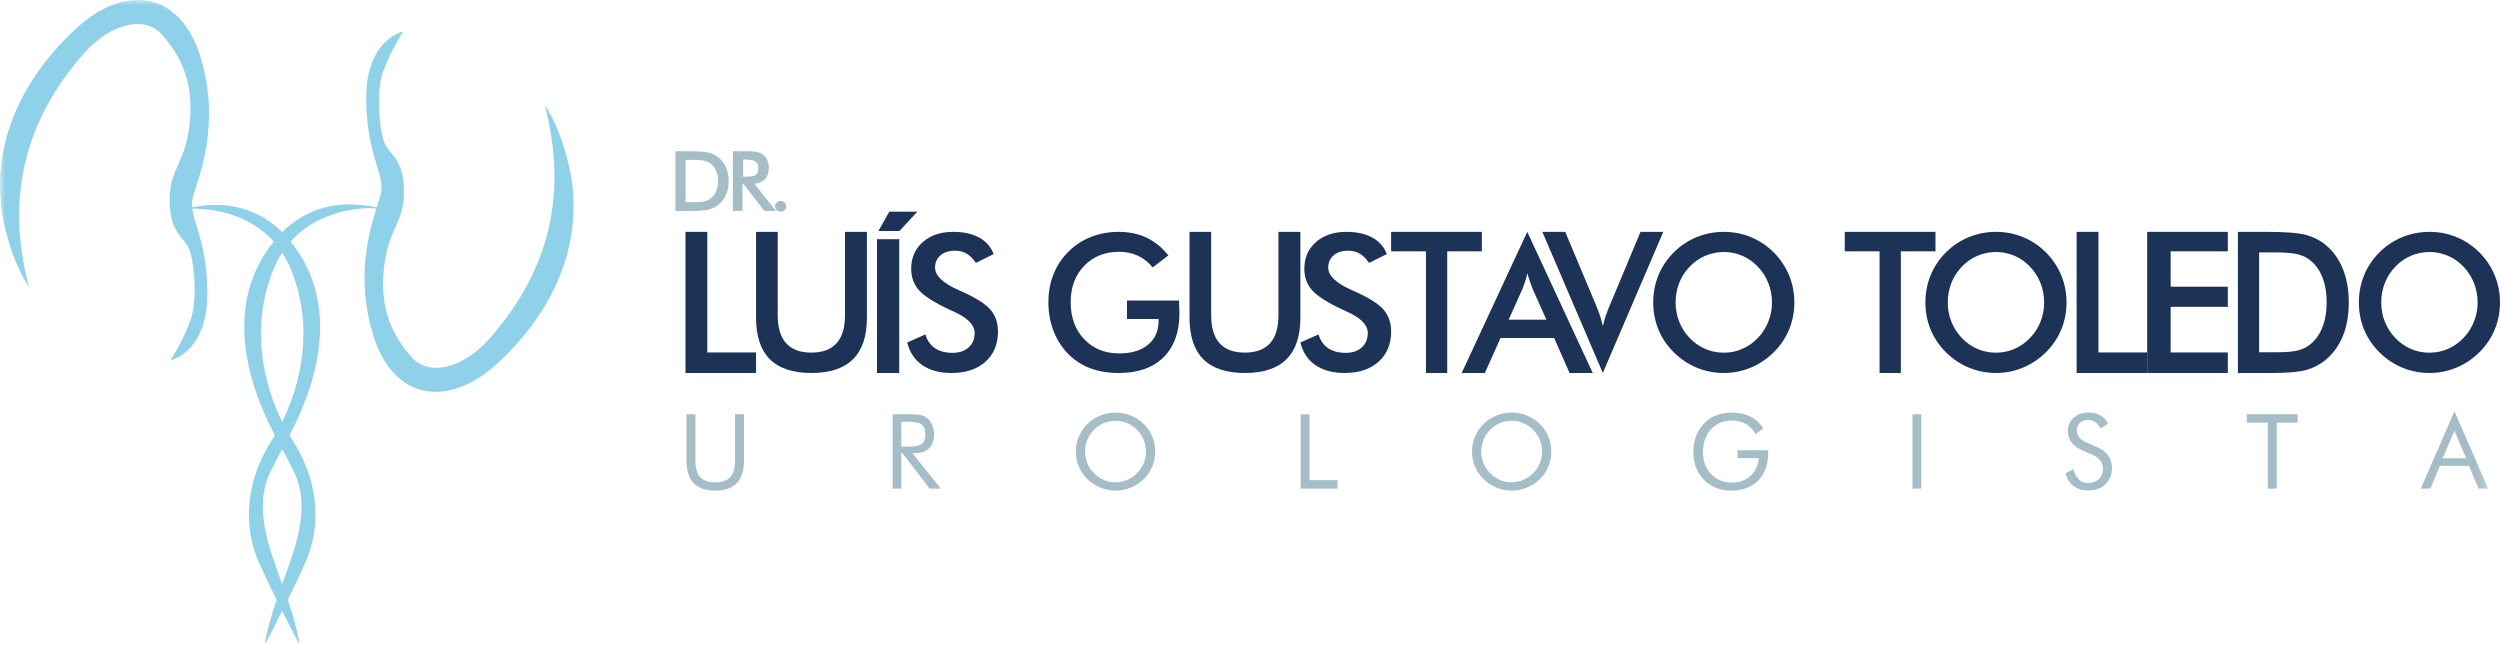 <svg xmlns="http://www.w3.org/2000/svg" xmlns:xlink="http://www.w3.org/1999/xlink" width="248px" height="64px" viewBox="0 0 248 64"><title>LOGOMARCA DR. LUIS GUSTAVO (2)</title><desc>Created with Sketch.</desc><defs><polygon id="path-1" points="0 0 246.827 0 246.827 63.972 0 63.972"></polygon></defs><g id="Desktop" stroke="none" stroke-width="1" fill="none" fill-rule="evenodd"><g id="1---Home-Page" transform="translate(-40, -40)"><g id="Header" transform="translate(40, 40)"><g id="LOGOMARCA-DR.-LUIS-GUSTAVO-(2)"><polyline id="Fill-1" fill="#1C3357" points="68 37 68 23 70.163 23 70.163 34.963 75 34.963 75 37 68 37"></polyline><path d="M75,23 L77.149,23 L77.149,31.28 C77.149,32.51 77.428,33.432 77.987,34.053 C78.546,34.669 79.38,34.978 80.489,34.978 C81.595,34.978 82.426,34.669 82.985,34.053 C83.545,33.432 83.823,32.51 83.823,31.28 L83.823,23 L86,23 L86,31.487 C86,33.331 85.544,34.71 84.628,35.626 C83.713,36.542 82.332,37 80.492,37 C78.649,37 77.271,36.542 76.362,35.63 C75.453,34.717 75,33.337 75,31.487 L75,23" id="Fill-2" fill="#1C3357"></path><path d="M87.137,22.918 L88.217,21 L91,21 L89.222,22.918 L87.137,22.918 Z M87,37 L89.205,37 L89.205,23.73 L87,23.73 L87,37 Z" id="Fill-3" fill="#1C3357"></path><path d="M90,33.973 L91.802,33.174 C91.974,33.768 92.288,34.222 92.742,34.533 C93.199,34.847 93.782,35.002 94.488,35.002 C95.16,35.002 95.694,34.822 96.09,34.464 C96.485,34.107 96.683,33.627 96.683,33.027 C96.683,32.243 96.005,31.543 94.651,30.931 C94.46,30.84 94.317,30.772 94.213,30.731 C92.683,30.013 91.662,29.365 91.154,28.784 C90.645,28.205 90.389,27.492 90.389,26.656 C90.389,25.567 90.774,24.687 91.543,24.011 C92.31,23.336 93.319,23 94.566,23 C95.591,23 96.449,23.19 97.14,23.569 C97.83,23.949 98.307,24.497 98.572,25.206 L96.806,26.08 C96.527,25.66 96.222,25.355 95.889,25.162 C95.558,24.966 95.175,24.87 94.745,24.87 C94.139,24.87 93.656,25.022 93.299,25.324 C92.939,25.629 92.761,26.036 92.761,26.547 C92.761,27.35 93.545,28.096 95.117,28.787 C95.237,28.843 95.331,28.886 95.399,28.914 C96.774,29.524 97.717,30.118 98.232,30.697 C98.744,31.279 99,32.004 99,32.872 C99,34.135 98.585,35.139 97.756,35.883 C96.926,36.627 95.808,37 94.395,37 C93.212,37 92.243,36.738 91.484,36.216 C90.729,35.693 90.233,34.947 90,33.973" id="Fill-4" fill="#1C3357"></path><path d="M111.796,29.81 L116.963,29.81 C116.963,29.9 116.966,30.028 116.973,30.193 C116.991,30.625 117,30.914 117,31.067 C117,32.946 116.474,34.402 115.421,35.441 C114.372,36.48 112.891,37 110.978,37 C109.907,37 108.955,36.838 108.115,36.518 C107.279,36.194 106.546,35.709 105.916,35.059 C105.299,34.415 104.824,33.659 104.496,32.788 C104.164,31.919 104,30.989 104,30 C104,28.992 104.167,28.062 104.505,27.213 C104.839,26.36 105.335,25.61 105.995,24.96 C106.631,24.322 107.376,23.837 108.234,23.501 C109.089,23.168 110.004,23 110.978,23 C112.005,23 112.924,23.193 113.736,23.576 C114.545,23.958 115.269,24.543 115.905,25.334 L114.354,26.528 C113.913,26.006 113.417,25.617 112.867,25.362 C112.313,25.107 111.695,24.979 111.011,24.979 C109.6,24.979 108.447,25.442 107.553,26.369 C106.658,27.296 106.211,28.501 106.211,29.981 C106.211,31.49 106.658,32.713 107.553,33.649 C108.447,34.589 109.605,35.059 111.029,35.059 C112.243,35.059 113.195,34.769 113.888,34.194 C114.585,33.615 114.931,32.831 114.931,31.832 L114.931,31.643 L111.796,31.643 L111.796,29.81" id="Fill-5" fill="#1C3357"></path><path d="M118,23 L120.149,23 L120.149,31.28 C120.149,32.51 120.427,33.432 120.987,34.053 C121.546,34.669 122.38,34.978 123.489,34.978 C124.595,34.978 125.426,34.669 125.985,34.053 C126.545,33.432 126.822,32.51 126.822,31.28 L126.822,23 L129,23 L129,31.487 C129,33.331 128.544,34.71 127.629,35.626 C126.713,36.542 125.332,37 123.492,37 C121.649,37 120.271,36.542 119.362,35.63 C118.453,34.717 118,33.337 118,31.487 L118,23" id="Fill-6" fill="#1C3357"></path><path d="M129,33.973 L130.802,33.174 C130.973,33.768 131.288,34.222 131.742,34.533 C132.198,34.847 132.782,35.002 133.489,35.002 C134.159,35.002 134.694,34.822 135.089,34.464 C135.485,34.107 135.682,33.627 135.682,33.027 C135.682,32.243 135.005,31.543 133.65,30.931 C133.459,30.84 133.317,30.772 133.213,30.731 C131.683,30.013 130.662,29.365 130.154,28.784 C129.645,28.205 129.389,27.492 129.389,26.656 C129.389,25.567 129.774,24.687 130.543,24.011 C131.311,23.336 132.319,23 133.566,23 C134.59,23 135.449,23.19 136.14,23.569 C136.83,23.949 137.306,24.497 137.572,25.206 L135.806,26.08 C135.527,25.66 135.223,25.355 134.889,25.162 C134.558,24.966 134.176,24.87 133.744,24.87 C133.138,24.87 132.655,25.022 132.299,25.324 C131.939,25.629 131.761,26.036 131.761,26.547 C131.761,27.35 132.546,28.096 134.117,28.787 C134.237,28.843 134.331,28.886 134.399,28.914 C135.773,29.524 136.716,30.118 137.232,30.697 C137.744,31.279 138,32.004 138,32.872 C138,34.135 137.585,35.139 136.755,35.883 C135.926,36.627 134.807,37 133.395,37 C132.212,37 131.243,36.738 130.484,36.216 C129.729,35.693 129.233,34.947 129,33.973" id="Fill-7" fill="#1C3357"></path><polyline id="Fill-8" fill="#1C3357" points="143.565 24.932 143.565 37 141.453 37 141.453 24.932 138 24.932 138 23 147 23 147 24.932 143.565 24.932"></polyline><path d="M155.698,37 L154.173,33.531 L148.855,33.531 L147.296,37 L145,37 L151.505,23 L158,37 L155.698,37 Z M149.66,31.71 L153.403,31.71 L152.028,28.639 C151.95,28.441 151.865,28.215 151.78,27.961 C151.696,27.706 151.608,27.424 151.524,27.11 C151.448,27.405 151.373,27.681 151.289,27.936 C151.207,28.19 151.123,28.422 151.038,28.639 L149.66,31.71 L149.66,31.71 Z" id="Fill-9" fill="#1C3357"></path><path d="M159,37 L153,23 L155.271,23 L158.285,30.179 C158.461,30.597 158.608,30.98 158.724,31.335 C158.84,31.687 158.934,32.023 159,32.344 C159.082,32.005 159.182,31.656 159.304,31.295 C159.427,30.93 159.571,30.559 159.737,30.179 L162.739,23 L165,23 L159,37" id="Fill-10" fill="#1C3357"></path><path d="M178,30 C178,30.949 177.826,31.845 177.478,32.688 C177.127,33.534 176.62,34.287 175.951,34.95 C175.277,35.613 174.516,36.12 173.67,36.471 C172.825,36.823 171.936,37 171.004,37 C170.061,37 169.163,36.823 168.308,36.468 C167.45,36.11 166.696,35.606 166.04,34.95 C165.371,34.287 164.864,33.537 164.519,32.698 C164.174,31.86 164,30.961 164,30 C164,29.045 164.174,28.146 164.519,27.303 C164.864,26.456 165.371,25.701 166.04,25.032 C166.708,24.369 167.466,23.865 168.311,23.52 C169.157,23.175 170.055,23 171.004,23 C171.948,23 172.84,23.175 173.682,23.52 C174.528,23.865 175.282,24.369 175.951,25.032 C176.62,25.707 177.127,26.469 177.478,27.315 C177.826,28.164 178,29.058 178,30 Z M175.78,30 C175.78,29.328 175.658,28.687 175.417,28.077 C175.176,27.471 174.831,26.93 174.376,26.456 C173.936,25.987 173.423,25.629 172.843,25.377 C172.259,25.125 171.649,24.998 171.004,24.998 C170.36,24.998 169.746,25.122 169.166,25.371 C168.586,25.62 168.067,25.98 167.615,26.456 C167.163,26.923 166.815,27.461 166.577,28.068 C166.339,28.678 166.22,29.322 166.22,30 C166.22,30.675 166.339,31.313 166.577,31.917 C166.815,32.517 167.163,33.055 167.615,33.528 C168.067,34.004 168.583,34.365 169.163,34.614 C169.741,34.863 170.354,34.987 171.004,34.987 C171.643,34.987 172.25,34.863 172.825,34.614 C173.398,34.365 173.917,34.004 174.376,33.528 C174.831,33.055 175.176,32.517 175.417,31.91 C175.658,31.307 175.78,30.669 175.78,30 L175.78,30 Z" id="Fill-11" fill="#1C3357"></path><polyline id="Fill-12" fill="#1C3357" points="188.565 24.932 188.565 37 186.453 37 186.453 24.932 183 24.932 183 23 192 23 192 24.932 188.565 24.932"></polyline><path d="M205,30 C205,30.949 204.826,31.845 204.478,32.688 C204.127,33.534 203.62,34.287 202.951,34.95 C202.277,35.613 201.516,36.12 200.671,36.471 C199.825,36.823 198.936,37 198.005,37 C197.062,37 196.163,36.823 195.309,36.468 C194.45,36.11 193.696,35.606 193.04,34.95 C192.371,34.287 191.864,33.537 191.519,32.698 C191.174,31.86 191,30.961 191,30 C191,29.045 191.174,28.146 191.519,27.303 C191.864,26.456 192.371,25.701 193.04,25.032 C193.709,24.369 194.466,23.865 195.312,23.52 C196.157,23.175 197.055,23 198.005,23 C198.948,23 199.84,23.175 200.683,23.52 C201.528,23.865 202.283,24.369 202.951,25.032 C203.62,25.707 204.127,26.469 204.478,27.315 C204.826,28.164 205,29.058 205,30 Z M202.78,30 C202.78,29.328 202.658,28.687 202.417,28.077 C202.176,27.471 201.831,26.93 201.376,26.456 C200.936,25.987 200.423,25.629 199.843,25.377 C199.26,25.125 198.649,24.998 198.005,24.998 C197.36,24.998 196.747,25.122 196.166,25.371 C195.586,25.62 195.067,25.98 194.615,26.456 C194.164,26.923 193.815,27.461 193.577,28.068 C193.339,28.678 193.22,29.322 193.22,30 C193.22,30.675 193.339,31.313 193.577,31.917 C193.815,32.517 194.164,33.055 194.615,33.528 C195.067,34.004 195.583,34.365 196.163,34.614 C196.741,34.863 197.355,34.987 198.005,34.987 C198.643,34.987 199.25,34.863 199.825,34.614 C200.399,34.365 200.918,34.004 201.376,33.528 C201.831,33.055 202.176,32.517 202.417,31.91 C202.658,31.307 202.78,30.669 202.78,30 L202.78,30 Z" id="Fill-13" fill="#1C3357"></path><polyline id="Fill-14" fill="#1C3357" points="206 37 206 23 208.163 23 208.163 34.963 213 34.963 213 37 206 37"></polyline><polyline id="Fill-15" fill="#1C3357" points="213 37 213 23 221 23 221 24.932 215.33 24.932 215.33 28.442 221 28.442 221 30.439 215.33 30.439 215.33 34.963 221 34.963 221 37 213 37"></polyline><path d="M222,37 L222,23 L224.839,23 C226.687,23 227.986,23.101 228.738,23.3 C229.49,23.503 230.149,23.839 230.716,24.309 C231.465,24.93 232.033,25.723 232.42,26.692 C232.807,27.661 233,28.768 233,30.008 C233,31.252 232.807,32.355 232.42,33.315 C232.033,34.275 231.465,35.065 230.716,35.691 C230.149,36.161 229.505,36.498 228.784,36.7 C228.058,36.899 226.935,37 225.407,37 L222,37 Z M224.105,34.944 L225.875,34.944 C226.847,34.944 227.578,34.875 228.065,34.735 C228.551,34.595 228.973,34.356 229.336,34.027 C229.825,33.573 230.191,33.012 230.436,32.339 C230.68,31.666 230.804,30.883 230.804,29.989 C230.804,29.098 230.68,28.314 230.436,27.642 C230.191,26.969 229.825,26.408 229.336,25.954 C228.971,25.624 228.53,25.386 228.022,25.246 C227.512,25.105 226.711,25.037 225.627,25.037 L224.105,25.037 L224.105,34.944 L224.105,34.944 Z" id="Fill-16" fill="#1C3357"></path><path d="M248,30 C248,30.949 247.826,31.845 247.478,32.688 C247.126,33.534 246.62,34.287 245.951,34.95 C245.276,35.613 244.516,36.12 243.67,36.471 C242.824,36.823 241.936,37 241.004,37 C240.061,37 239.163,36.823 238.308,36.468 C237.45,36.11 236.696,35.606 236.04,34.95 C235.371,34.287 234.864,33.537 234.519,32.698 C234.174,31.86 234,30.961 234,30 C234,29.045 234.174,28.146 234.519,27.303 C234.864,26.456 235.371,25.701 236.04,25.032 C236.708,24.369 237.465,23.865 238.311,23.52 C239.157,23.175 240.055,23 241.004,23 C241.948,23 242.84,23.175 243.682,23.52 C244.528,23.865 245.282,24.369 245.951,25.032 C246.62,25.707 247.126,26.469 247.478,27.315 C247.826,28.164 248,29.058 248,30 Z M245.78,30 C245.78,29.328 245.658,28.687 245.417,28.077 C245.175,27.471 244.831,26.93 244.376,26.456 C243.936,25.987 243.423,25.629 242.843,25.377 C242.259,25.125 241.649,24.998 241.004,24.998 C240.36,24.998 239.746,25.122 239.166,25.371 C238.586,25.62 238.067,25.98 237.615,26.456 C237.163,26.923 236.815,27.461 236.577,28.068 C236.339,28.678 236.22,29.322 236.22,30 C236.22,30.675 236.339,31.313 236.577,31.917 C236.815,32.517 237.163,33.055 237.615,33.528 C238.067,34.004 238.583,34.365 239.163,34.614 C239.74,34.863 240.354,34.987 241.004,34.987 C241.643,34.987 242.25,34.863 242.824,34.614 C243.398,34.365 243.917,34.004 244.376,33.528 C244.831,33.055 245.175,32.517 245.417,31.91 C245.658,31.307 245.78,30.669 245.78,30 L245.78,30 Z" id="Fill-17" fill="#1C3357"></path><path d="M76.886,20.478 C76.886,20.623 76.939,20.747 77.047,20.848 C77.156,20.949 77.288,21 77.443,21 C77.598,21 77.73,20.949 77.839,20.848 C77.946,20.747 78,20.623 78,20.478 C78,20.329 77.946,20.203 77.839,20.096 C77.73,19.991 77.598,19.939 77.443,19.939 C77.288,19.939 77.156,19.991 77.047,20.096 C76.939,20.203 76.886,20.329 76.886,20.478 Z M73.653,18.275 L73.653,20.927 L72.706,20.927 L72.706,15 L74.116,15 C74.529,15 74.852,15.026 75.079,15.077 C75.307,15.128 75.501,15.213 75.664,15.332 C75.857,15.476 76.004,15.66 76.11,15.887 C76.215,16.114 76.267,16.361 76.267,16.632 C76.267,17.106 76.147,17.478 75.906,17.747 C75.665,18.015 75.308,18.177 74.838,18.231 L76.981,20.927 L75.837,20.927 L73.768,18.275 L73.653,18.275 Z M73.717,17.526 L73.9,17.526 C74.435,17.526 74.79,17.466 74.966,17.348 C75.142,17.229 75.23,17.019 75.23,16.716 C75.23,16.39 75.135,16.161 74.947,16.027 C74.758,15.893 74.409,15.826 73.9,15.826 L73.717,15.826 L73.717,17.526 Z M67,20.927 L67,15 L68.364,15 C69.251,15 69.875,15.043 70.236,15.127 C70.597,15.213 70.913,15.355 71.186,15.554 C71.546,15.817 71.819,16.152 72.004,16.563 C72.19,16.974 72.283,17.442 72.283,17.967 C72.283,18.493 72.19,18.96 72.004,19.367 C71.819,19.773 71.546,20.107 71.186,20.373 C70.913,20.571 70.605,20.714 70.258,20.8 C69.91,20.884 69.37,20.927 68.636,20.927 L67,20.927 Z M68.011,20.056 L68.861,20.056 C69.328,20.056 69.679,20.027 69.913,19.968 C70.146,19.908 70.349,19.808 70.523,19.668 C70.759,19.476 70.934,19.238 71.051,18.953 C71.169,18.669 71.229,18.337 71.229,17.958 C71.229,17.581 71.169,17.25 71.051,16.965 C70.934,16.68 70.759,16.442 70.523,16.251 C70.348,16.111 70.136,16.01 69.893,15.951 C69.647,15.891 69.263,15.862 68.742,15.862 L68.011,15.862 L68.011,20.056 L68.011,20.056 Z" id="Fill-18" fill="#A4BDC6"></path><g id="Group-22"><mask id="mask-2" fill="white"><use xlink:href="#path-1"></use></mask><g id="Clip-20"></g><path d="M243.479,40.801 L246.827,48.471 L245.877,48.471 L244.921,46.209 L242.046,46.209 L241.092,48.471 L240.142,48.471 L243.479,40.801 Z M243.479,42.742 L242.308,45.458 L244.65,45.458 L243.479,42.742 Z M224.964,48.471 L224.964,41.93 L222.883,41.93 L222.883,41.094 L227.919,41.094 L227.919,41.93 L225.849,41.93 L225.849,48.471 L224.964,48.471 Z M208.058,44.374 C208.536,44.579 208.899,44.851 209.142,45.19 C209.384,45.53 209.506,45.931 209.506,46.394 C209.506,47.073 209.291,47.62 208.861,48.034 C208.43,48.449 207.859,48.657 207.149,48.657 C206.569,48.657 206.084,48.509 205.69,48.211 C205.299,47.914 205.035,47.491 204.898,46.944 L205.69,46.55 C205.799,46.997 205.975,47.336 206.22,47.565 C206.467,47.795 206.776,47.91 207.149,47.91 C207.588,47.91 207.943,47.783 208.214,47.53 C208.485,47.276 208.621,46.947 208.621,46.54 C208.621,46.211 208.526,45.924 208.338,45.681 C208.147,45.437 207.863,45.232 207.48,45.064 L206.586,44.68 C206.097,44.476 205.732,44.212 205.493,43.889 C205.253,43.567 205.133,43.181 205.133,42.732 C205.133,42.207 205.327,41.773 205.716,41.431 C206.104,41.089 206.6,40.917 207.203,40.917 C207.646,40.917 208.029,41.011 208.351,41.199 C208.676,41.386 208.928,41.665 209.108,42.031 L208.384,42.494 C208.221,42.208 208.036,41.997 207.832,41.858 C207.627,41.718 207.396,41.648 207.138,41.648 C206.811,41.648 206.541,41.749 206.332,41.951 C206.123,42.152 206.018,42.408 206.018,42.721 C206.018,42.982 206.099,43.21 206.26,43.4 C206.419,43.593 206.67,43.762 207.008,43.91 L208.058,44.374 Z M189.718,48.471 L190.593,48.471 L190.593,41.094 L189.718,41.094 L189.718,48.471 Z M172.369,44.661 L175.404,44.661 L175.404,44.909 C175.404,46.07 175.077,46.987 174.42,47.659 C173.763,48.332 172.867,48.667 171.732,48.667 C171.385,48.667 171.056,48.631 170.744,48.557 C170.43,48.483 170.141,48.375 169.877,48.234 C169.273,47.902 168.806,47.443 168.479,46.856 C168.151,46.27 167.986,45.604 167.986,44.858 C167.986,44.243 168.084,43.688 168.28,43.193 C168.477,42.697 168.772,42.26 169.167,41.885 C169.5,41.569 169.884,41.33 170.323,41.17 C170.762,41.008 171.248,40.927 171.781,40.927 C172.488,40.927 173.1,41.056 173.62,41.312 C174.14,41.57 174.571,41.958 174.912,42.473 L174.178,43.064 C173.913,42.616 173.583,42.283 173.188,42.059 C172.793,41.835 172.334,41.723 171.81,41.723 C170.956,41.723 170.263,42.012 169.731,42.591 C169.198,43.168 168.932,43.923 168.932,44.858 C168.932,45.738 169.203,46.461 169.743,47.025 C170.283,47.589 170.973,47.871 171.81,47.871 C172.548,47.871 173.162,47.648 173.653,47.199 C174.143,46.75 174.416,46.166 174.469,45.447 L172.369,45.447 L172.369,44.661 Z M153.889,44.797 C153.889,45.325 153.791,45.823 153.597,46.288 C153.404,46.756 153.119,47.171 152.748,47.534 C152.376,47.897 151.947,48.175 151.463,48.373 C150.978,48.57 150.475,48.667 149.957,48.667 C149.437,48.667 148.936,48.57 148.454,48.373 C147.974,48.175 147.547,47.897 147.175,47.534 C146.799,47.168 146.514,46.751 146.318,46.283 C146.121,45.817 146.023,45.322 146.023,44.797 C146.023,44.269 146.121,43.772 146.318,43.302 C146.514,42.835 146.799,42.417 147.175,42.05 C147.543,41.691 147.971,41.414 148.453,41.22 C148.935,41.025 149.437,40.927 149.957,40.927 C150.479,40.927 150.983,41.025 151.467,41.22 C151.952,41.414 152.38,41.691 152.748,42.05 C153.119,42.413 153.404,42.829 153.597,43.297 C153.791,43.767 153.889,44.266 153.889,44.797 Z M149.957,47.842 C150.358,47.842 150.741,47.766 151.107,47.613 C151.47,47.46 151.798,47.236 152.09,46.944 C152.378,46.656 152.597,46.328 152.748,45.962 C152.899,45.595 152.974,45.209 152.974,44.797 C152.974,44.384 152.899,43.992 152.746,43.619 C152.594,43.246 152.374,42.917 152.09,42.632 C151.801,42.343 151.475,42.123 151.112,41.971 C150.746,41.82 150.362,41.744 149.957,41.744 C149.547,41.744 149.159,41.82 148.794,41.971 C148.428,42.123 148.104,42.343 147.823,42.632 C147.535,42.924 147.315,43.254 147.164,43.624 C147.013,43.994 146.938,44.384 146.938,44.797 C146.938,45.209 147.013,45.594 147.163,45.957 C147.312,46.319 147.531,46.65 147.823,46.944 C148.118,47.24 148.446,47.463 148.806,47.615 C149.168,47.766 149.551,47.842 149.957,47.842 Z M129.028,48.471 L129.028,41.094 L129.903,41.094 L129.903,47.635 L132.682,47.635 L132.682,48.471 L129.028,48.471 Z M114.593,44.797 C114.593,45.325 114.495,45.823 114.301,46.288 C114.108,46.756 113.823,47.171 113.452,47.534 C113.08,47.897 112.651,48.175 112.167,48.373 C111.681,48.57 111.179,48.667 110.661,48.667 C110.141,48.667 109.64,48.57 109.158,48.373 C108.678,48.175 108.251,47.897 107.878,47.534 C107.503,47.168 107.218,46.751 107.022,46.283 C106.825,45.817 106.727,45.322 106.727,44.797 C106.727,44.269 106.825,43.772 107.022,43.302 C107.218,42.835 107.503,42.417 107.878,42.05 C108.247,41.691 108.674,41.414 109.156,41.22 C109.638,41.025 110.141,40.927 110.661,40.927 C111.182,40.927 111.687,41.025 112.17,41.22 C112.656,41.414 113.083,41.691 113.452,42.05 C113.823,42.413 114.108,42.829 114.301,43.297 C114.495,43.767 114.593,44.266 114.593,44.797 Z M110.661,47.842 C111.062,47.842 111.445,47.766 111.811,47.613 C112.174,47.46 112.502,47.236 112.793,46.944 C113.082,46.656 113.301,46.328 113.452,45.962 C113.603,45.595 113.678,45.209 113.678,44.797 C113.678,44.384 113.603,43.992 113.45,43.619 C113.298,43.246 113.078,42.917 112.793,42.632 C112.505,42.343 112.179,42.123 111.816,41.971 C111.45,41.82 111.066,41.744 110.661,41.744 C110.251,41.744 109.863,41.82 109.498,41.971 C109.132,42.123 108.808,42.343 108.527,42.632 C108.239,42.924 108.019,43.254 107.868,43.624 C107.717,43.994 107.642,44.384 107.642,44.797 C107.642,45.209 107.717,45.594 107.866,45.957 C108.016,46.319 108.235,46.65 108.527,46.944 C108.822,47.24 109.149,47.463 109.51,47.615 C109.872,47.766 110.255,47.842 110.661,47.842 Z M89.405,41.835 L89.405,44.303 L90.072,44.303 C90.756,44.303 91.214,44.216 91.446,44.038 C91.678,43.863 91.792,43.555 91.792,43.115 C91.792,42.642 91.674,42.31 91.436,42.119 C91.197,41.93 90.743,41.835 90.072,41.835 L89.405,41.835 Z M88.55,48.471 L88.55,41.094 L90.278,41.094 C90.772,41.094 91.132,41.121 91.362,41.177 C91.592,41.233 91.794,41.328 91.968,41.462 C92.185,41.632 92.355,41.863 92.475,42.15 C92.597,42.437 92.657,42.756 92.657,43.104 C92.657,43.708 92.489,44.168 92.151,44.482 C91.815,44.797 91.321,44.954 90.671,44.954 L90.514,44.954 L93.326,48.471 L92.215,48.471 L89.53,44.954 L89.405,44.954 L89.405,48.471 L88.55,48.471 Z M68.1,41.094 L68.985,41.094 L68.985,45.683 C68.985,46.43 69.143,46.976 69.461,47.326 C69.776,47.675 70.274,47.85 70.95,47.85 C71.625,47.85 72.123,47.675 72.439,47.326 C72.756,46.976 72.914,46.43 72.914,45.683 L72.914,41.094 L73.804,41.094 L73.804,45.683 C73.804,46.682 73.568,47.429 73.092,47.924 C72.619,48.42 71.905,48.667 70.95,48.667 C69.998,48.667 69.286,48.42 68.812,47.924 C68.337,47.429 68.1,46.682 68.1,45.683 L68.1,41.094 L68.1,41.094 Z" id="Fill-19" fill="#A4BDC6" mask="url(#mask-2)"></path><path d="M27.992,57.948 C26.726,54.409 25.064,50.376 26.863,46.722 C27.226,45.986 27.608,45.266 27.992,44.547 C28.376,45.266 28.759,45.986 29.121,46.722 C30.921,50.377 29.258,54.409 27.992,57.948 Z M27.992,25.063 C28.336,25.592 28.646,26.183 28.908,26.844 C31.184,32.581 29.819,38.131 27.992,41.839 C26.165,38.131 24.8,32.581 27.077,26.844 C27.339,26.183 27.648,25.592 27.992,25.063 Z M54.036,10.426 C56.332,19.155 54.536,26.821 48.563,33.583 C45.983,36.503 42.571,37.421 40.823,35.418 C39.075,33.416 37.661,30.912 38.077,26.74 C38.493,22.568 40.074,22.234 40.074,19.063 C40.074,15.892 38.826,15.475 38.243,14.39 C37.661,13.306 37.245,9.216 37.994,7.13 C38.742,5.044 39.991,3.125 39.991,3.125 C39.991,3.125 36.329,3.876 36.329,9.717 C36.329,15.558 38.327,17.394 37.744,19.397 C37.649,19.722 37.526,20.089 37.373,20.573 C36.938,20.468 36.499,20.429 36.085,20.374 C32.662,19.918 29.954,21.085 27.992,23.027 C25.873,20.929 22.889,19.793 19.068,20.573 C19.038,20.216 19.056,19.819 19.157,19.473 C19.74,17.471 21.903,12.297 19.906,5.705 C17.909,-0.888 12.418,-1.637 7.591,2.786 C2.764,7.209 -1.064,13.757 0.267,21.517 C1.182,26.216 2.865,28.445 2.865,28.445 C0.569,19.714 2.365,12.049 8.338,5.287 C10.918,2.367 14.33,1.449 16.078,3.452 C17.826,5.454 19.241,7.958 18.824,12.13 C18.408,16.302 16.827,16.636 16.827,19.807 C16.827,22.977 18.075,23.395 18.658,24.48 C19.241,25.565 19.656,29.653 18.908,31.739 C18.159,33.826 16.91,35.745 16.91,35.745 C16.91,35.745 20.572,34.994 20.572,29.153 C20.572,24.422 19.27,22.383 19.081,20.691 C20.532,20.697 24.463,20.948 27.151,23.962 C22.485,29.767 24.084,37.139 27.266,43.184 C27.149,43.383 27.031,43.573 26.915,43.756 C24.667,47.26 23.859,51.755 25.737,55.906 C26.304,57.161 26.895,58.397 27.442,59.511 C26.933,60.998 26.48,62.496 26.242,64 C26.242,64 26.991,62.612 27.992,60.617 C28.993,62.612 29.743,64 29.743,64 C29.504,62.496 29.051,60.998 28.542,59.511 C29.09,58.397 29.68,57.161 30.248,55.906 C32.126,51.755 31.317,47.26 29.07,43.756 C28.953,43.573 28.836,43.383 28.719,43.184 C31.9,37.139 33.499,29.766 28.833,23.961 C31.111,21.408 34.287,20.791 36.086,20.659 C36.697,20.614 37.134,20.66 37.336,20.691 C36.545,23.195 35.326,27.657 36.995,33.165 C38.992,39.757 44.483,40.506 49.31,36.084 C54.137,31.661 57.965,25.114 56.634,17.353 C55.719,12.654 54.036,10.426 54.036,10.426 L54.036,10.426 Z" id="Fill-21" fill="#8FD1E9" mask="url(#mask-2)"></path></g></g></g></g></g></svg>